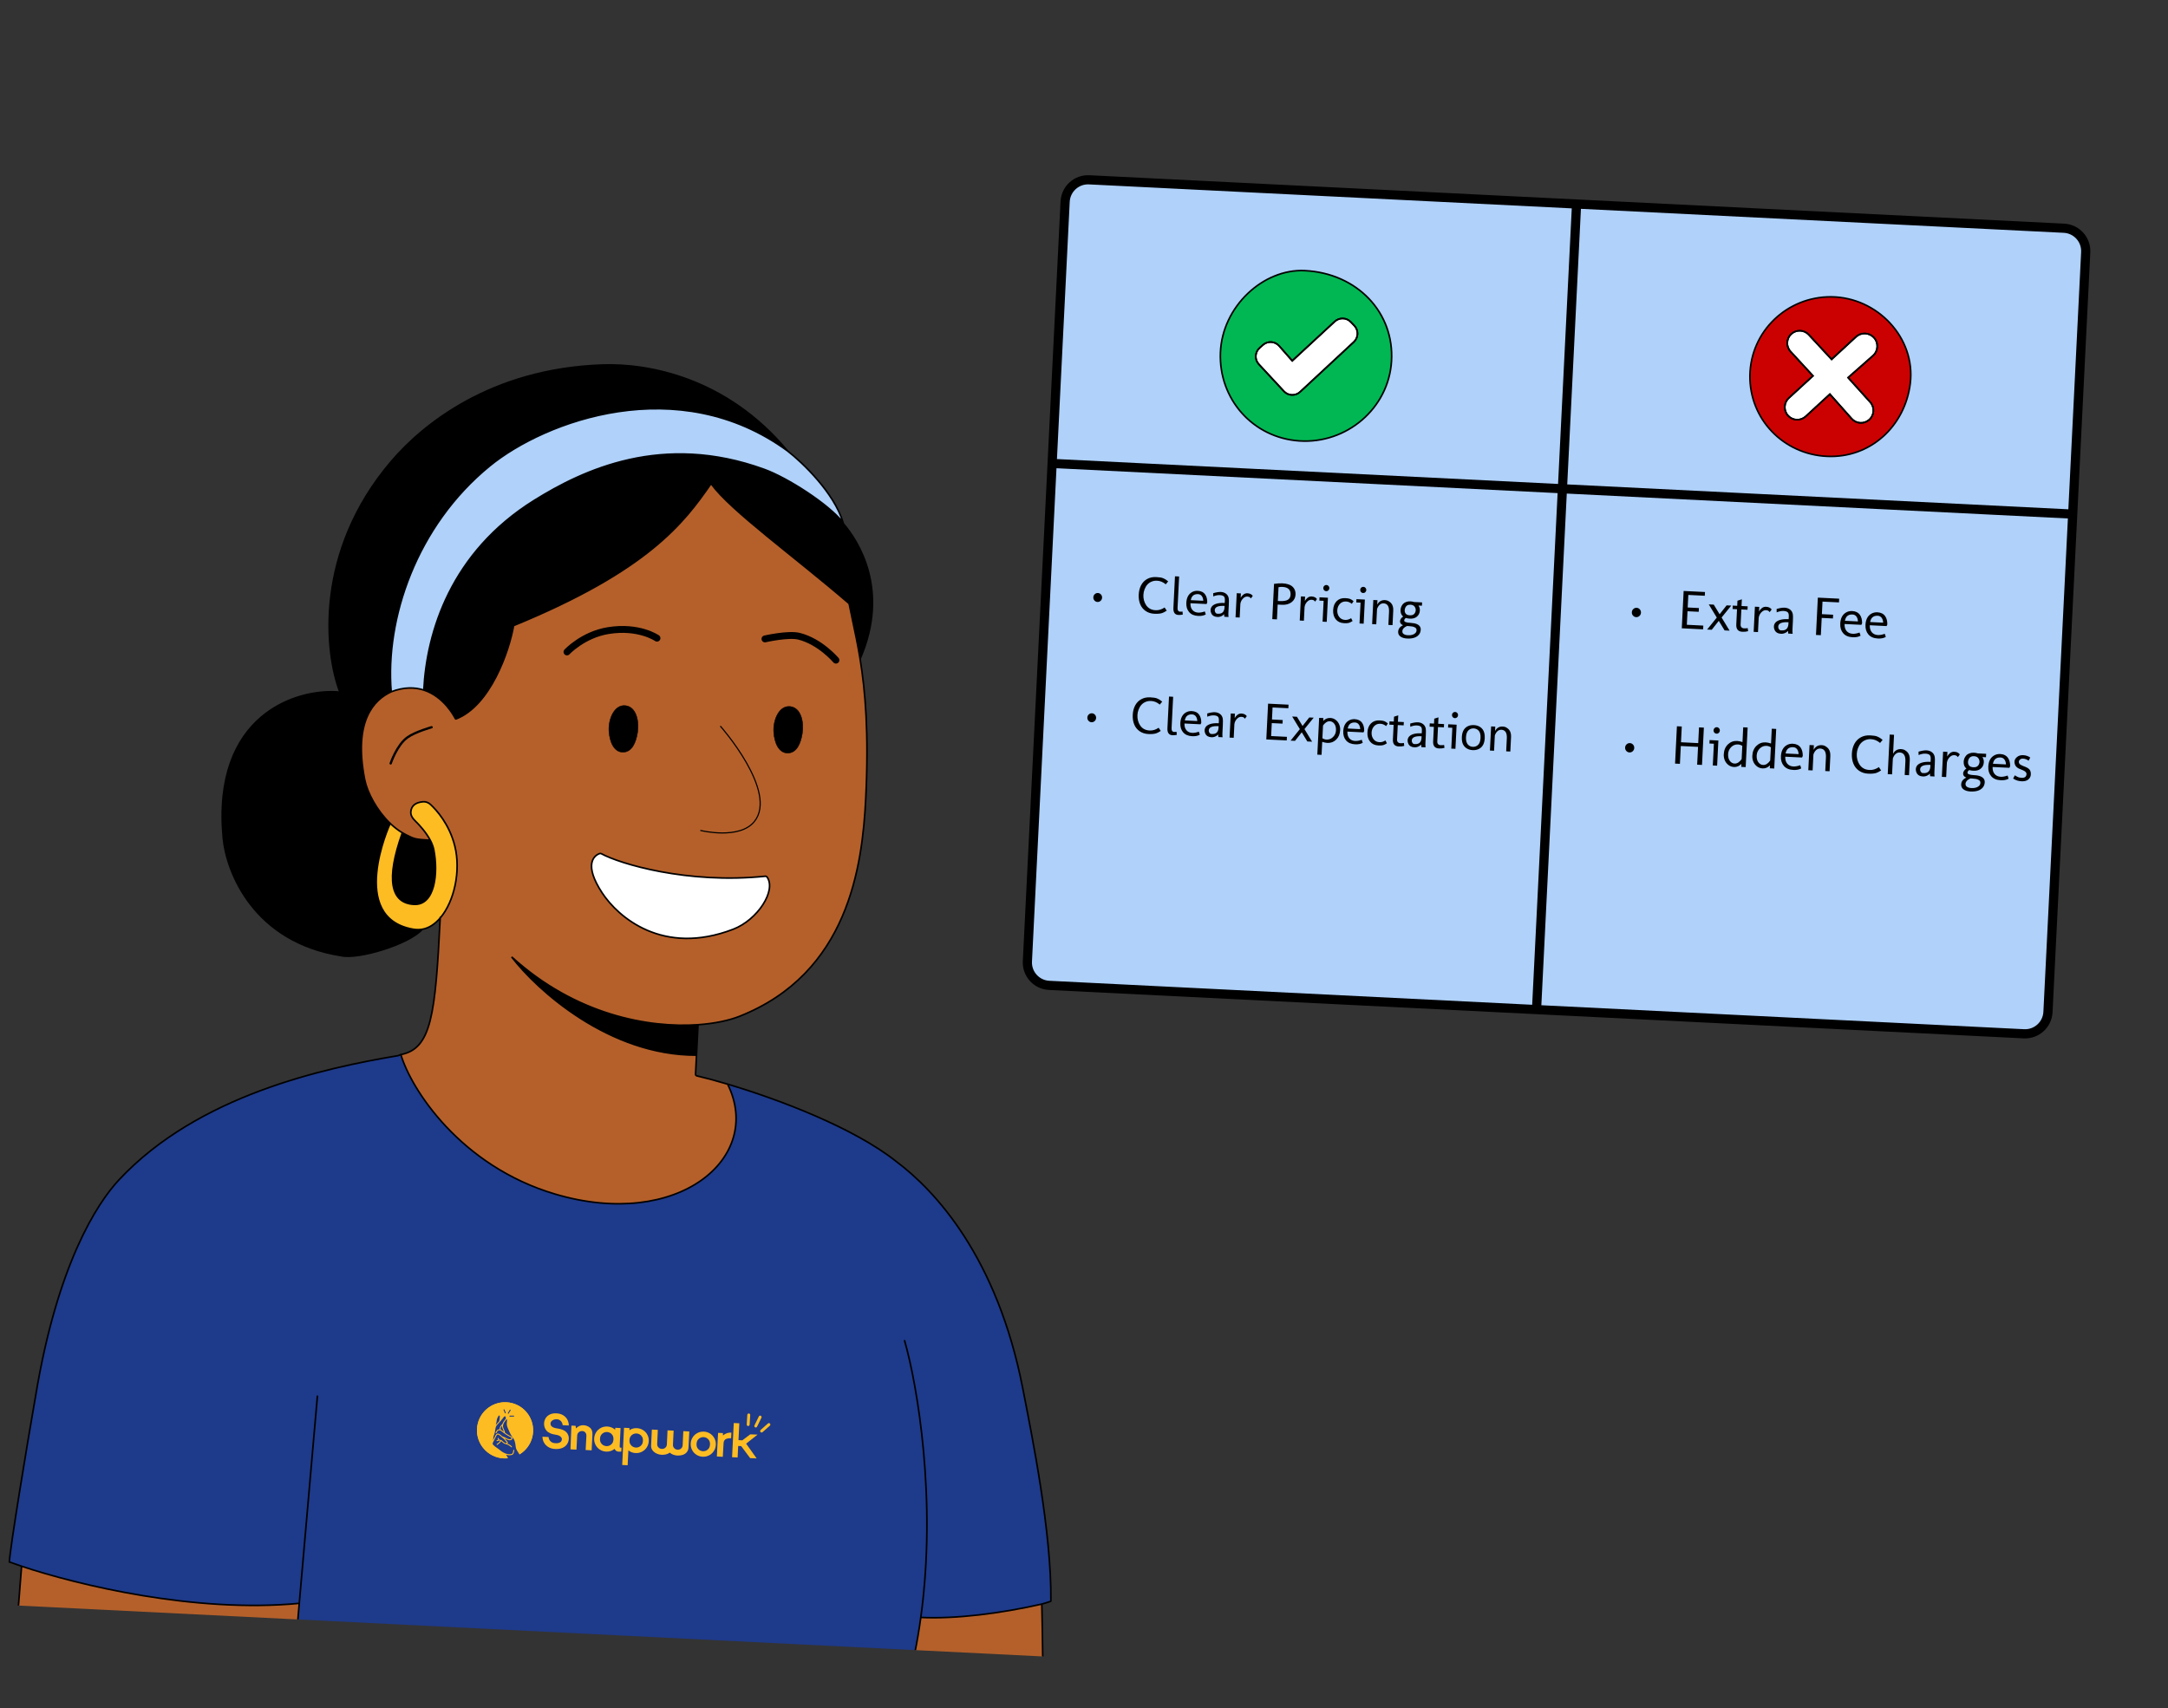 <svg width="288" height="227" viewBox="0 0 288 227" fill="none" xmlns="http://www.w3.org/2000/svg">
<rect x="0" y="0" width="288" height="227" fill="#333333" stroke="none"/>
<g clip-path="url(#clip0_1449_1508)">
<path d="M45.157 91.964C39.481 91.423 28.122 94.914 29.66 111.363C30.079 115.847 33.665 125.162 45.349 126.984C47.624 127.485 54.309 125.477 56.102 123.471L56.102 123.471C55.923 123.503 55.739 123.52 55.549 123.522C55.319 123.525 55.081 123.505 54.836 123.461C46.227 121.908 51.645 109.808 51.829 109.402C50.047 107.693 48.782 105.299 48.443 103.576C46.901 95.74 49.706 92.97 51.966 91.918C51.157 82.275 55.267 69.904 65.047 61.914C72.43 55.883 90.122 49.338 104.608 59.91C96.536 50.203 86.145 48.287 80.063 48.499C65.1 48.997 56.075 56.522 52.017 61.267C41.704 73.325 43.147 86.756 45.157 91.964Z" fill="black"/>
<path d="M114.254 87.544C118.257 78.335 113.951 71.816 112.038 69.587C112.025 69.537 112.01 69.487 111.995 69.437C110.053 66.966 104.614 63.492 101.543 62.373C87.99 57.431 77.438 62.46 70.983 66.48C59.877 73.397 56.683 84.005 56.301 91.69C58.938 92.549 60.308 95.111 60.501 95.495C60.515 95.524 60.547 95.535 60.577 95.524C65.118 93.776 67.627 86.54 68.225 83.123C86.077 75.803 90.847 69.467 94.409 64.323C94.433 64.288 94.483 64.286 94.507 64.32C97.056 67.842 105.407 73.835 112.759 80.162C112.785 80.185 112.803 80.215 112.809 80.249C112.946 80.951 113.096 81.662 113.253 82.399C113.264 82.45 113.275 82.5 113.285 82.55C113.604 84.045 113.946 85.652 114.25 87.518C114.251 87.527 114.253 87.536 114.254 87.544Z" fill="black"/>
<path d="M79.667 113.412C79.741 113.387 79.817 113.398 79.885 113.435C82.301 114.759 91.317 117.493 101.641 116.429C101.741 116.418 101.842 116.456 101.9 116.538C103.158 118.325 100.651 122.219 97.403 123.468C88.026 127.076 82.088 121.834 79.983 118.626C77.54 114.902 78.865 113.682 79.667 113.412Z" fill="white"/>
<path d="M92.726 136.155C86.187 136.614 76.492 134.888 67.969 127.146C71.309 131.515 80.896 140.243 92.525 140.2L92.726 136.155Z" fill="black"/>
<path d="M65.047 61.914C55.267 69.904 51.157 82.275 51.966 91.918C53.673 91.263 55.115 91.304 56.301 91.69C56.683 84.005 59.877 73.397 70.983 66.48C77.438 62.46 87.99 57.431 101.543 62.373C104.614 63.492 110.053 66.966 111.995 69.437C110.807 65.472 106.591 61.444 104.608 59.91C90.122 49.338 72.43 55.883 65.047 61.914Z" fill="#AFD1FA"/>
<path d="M56.199 106.531C55.14 106.621 54.633 107.101 54.572 107.876C54.537 108.328 54.804 108.727 55.119 109.034C55.679 109.58 56.583 110.554 57.155 111.64C57.374 112.056 57.544 112.488 57.628 112.919C58.224 116 57.786 120.301 55 120.163C51.903 120.009 51.233 116.86 53.452 110.654C53.434 110.643 53.416 110.632 53.399 110.622C52.842 110.285 52.316 109.869 51.829 109.402C51.645 109.808 46.227 121.908 54.836 123.461C55.081 123.505 55.319 123.525 55.549 123.522C55.739 123.52 55.923 123.503 56.102 123.471L56.102 123.471C56.558 123.39 56.98 123.216 57.368 122.964C57.767 122.705 58.137 122.37 58.476 121.975C60.359 119.773 61.237 115.696 60.42 112.422C59.688 109.488 57.98 107.625 57.18 106.884C56.91 106.633 56.558 106.5 56.199 106.531Z" fill="#FEBC23"/>
<path d="M55 120.163C57.786 120.301 58.224 116 57.628 112.919C57.544 112.488 57.374 112.056 57.155 111.64C55.055 111.535 55 111.437 53.965 110.931C53.791 110.847 53.62 110.754 53.452 110.654C51.233 116.86 51.903 120.009 55 120.163Z" fill="black"/>
<path d="M135.86 184.449C132.454 167.014 124.195 158.165 119.051 154.321C113.452 149.873 103.582 146.106 96.657 144.052C101.506 153.837 90.08 163.491 73.762 158.667C61.143 154.936 54.588 144.675 53.251 140.119C53.131 140.141 53.003 140.245 52.876 140.267C42.95 141.936 26.305 145.542 15.814 156.758C12.898 159.875 7.621 167.99 4.727 185.499C3.531 192.294 1.333 205.7 1.241 207.538C1.729 207.718 2.273 207.908 2.868 208.107C10.338 210.6 25.9 214.364 39.755 213.04L38.124 231.679L120.615 235.778C120.933 231.235 120.522 226.558 121.505 219.721C121.831 218.12 122.101 216.513 122.321 214.911C126.961 215.139 132.969 214.371 138.395 213.138C138.833 213.022 139.165 212.898 139.561 212.776C139.587 212.768 139.604 212.746 139.604 212.719C139.683 203.571 137.177 191.196 135.86 184.449Z" fill="#1E3A8A"/>
<path d="M1.145 229.842L38.124 231.679L39.755 213.04C25.9 214.364 10.338 210.6 2.868 208.107L1.145 229.842Z" fill="#B5602A"/>
<path d="M138.692 236.676C138.614 235.275 138.586 220.407 138.395 213.138C132.969 214.371 126.961 215.139 122.321 214.911C122.101 216.513 121.831 218.12 121.505 219.721C120.522 226.558 120.933 231.235 120.615 235.778L138.692 236.676Z" fill="#B5602A"/>
<path fill-rule="evenodd" clip-rule="evenodd" d="M112.809 80.249C112.803 80.215 112.785 80.185 112.759 80.162C105.407 73.835 97.056 67.842 94.507 64.32C94.483 64.286 94.433 64.288 94.409 64.323C90.847 69.467 86.077 75.803 68.225 83.123C67.627 86.54 65.118 93.776 60.577 95.524C60.547 95.535 60.515 95.524 60.501 95.495C60.308 95.111 58.938 92.549 56.301 91.69C55.115 91.304 53.673 91.263 51.966 91.918C49.706 92.97 46.901 95.74 48.443 103.576C48.782 105.299 50.047 107.693 51.829 109.402C52.316 109.869 52.842 110.285 53.399 110.622C53.416 110.632 53.434 110.643 53.452 110.654C53.62 110.754 53.791 110.847 53.965 110.931C55 111.437 55.055 111.535 57.155 111.64C56.583 110.554 55.679 109.58 55.119 109.034C54.804 108.727 54.537 108.328 54.572 107.876C54.633 107.101 55.14 106.621 56.199 106.531C56.558 106.5 56.91 106.633 57.18 106.884C57.98 107.625 59.688 109.488 60.42 112.422C61.237 115.696 60.359 119.773 58.476 121.975C57.836 134.825 57.312 139.355 53.251 140.119C54.588 144.675 61.143 154.936 73.762 158.667C90.08 163.491 101.506 153.837 96.657 144.052C95.121 143.596 93.731 143.225 92.564 142.949C92.463 142.926 92.394 142.834 92.399 142.731L92.525 140.2C80.896 140.243 71.309 131.515 67.969 127.146C76.492 134.888 86.187 136.614 92.726 136.155C94.992 135.996 96.88 135.575 98.208 135.05C112.695 129.33 114.56 115.106 115.007 106.107C115.44 97.405 114.946 91.8 114.254 87.544C114.253 87.536 114.251 87.527 114.25 87.518C113.946 85.652 113.604 84.045 113.285 82.55C113.275 82.5 113.264 82.45 113.253 82.399C113.096 81.662 112.946 80.951 112.809 80.249ZM101.9 116.538C101.842 116.456 101.741 116.418 101.641 116.429C91.317 117.493 82.301 114.759 79.885 113.435C79.817 113.398 79.741 113.387 79.667 113.412C78.865 113.682 77.54 114.902 79.983 118.626C82.088 121.834 88.026 127.076 97.403 123.468C100.651 122.219 103.158 118.325 101.9 116.538Z" fill="#B5602A"/>
<path d="M56.102 123.471C54.309 125.477 47.624 127.485 45.349 126.984C33.665 125.162 30.079 115.847 29.66 111.363C28.122 94.914 39.481 91.423 45.157 91.964C43.147 86.756 41.704 73.325 52.017 61.267C56.075 56.522 65.1 48.997 80.063 48.499C86.145 48.287 96.536 50.203 104.608 59.91M56.102 123.471L56.102 123.471M56.102 123.471C56.558 123.39 56.98 123.216 57.368 122.964M104.608 59.91C90.122 49.338 72.43 55.883 65.047 61.914C55.267 69.904 51.157 82.275 51.966 91.918M104.608 59.91C106.591 61.444 110.807 65.472 111.995 69.437M51.966 91.918C49.706 92.97 46.901 95.74 48.443 103.576C48.782 105.299 50.047 107.693 51.829 109.402M51.966 91.918C53.673 91.263 55.115 91.304 56.301 91.69M114.254 87.544C118.257 78.335 113.951 71.816 112.038 69.587C112.025 69.537 112.01 69.487 111.995 69.437M114.254 87.544C114.946 91.8 115.44 97.405 115.007 106.107M114.254 87.544C114.253 87.536 114.251 87.527 114.25 87.518M53.965 110.931C55 111.437 55.055 111.535 57.155 111.64M53.965 110.931C53.791 110.847 53.62 110.754 53.452 110.654M53.965 110.931C53.773 110.838 53.584 110.734 53.399 110.622M56.301 91.69C58.938 92.549 60.308 95.111 60.501 95.495C60.515 95.524 60.547 95.535 60.577 95.524C65.118 93.776 67.627 86.54 68.225 83.123C86.077 75.803 90.847 69.467 94.409 64.323C94.433 64.288 94.483 64.286 94.507 64.32C97.056 67.842 105.407 73.835 112.759 80.162C112.785 80.185 112.803 80.215 112.809 80.249C112.946 80.951 113.096 81.662 113.253 82.399C113.264 82.45 113.275 82.5 113.285 82.55C113.604 84.045 113.946 85.652 114.25 87.518M56.301 91.69C56.683 84.005 59.877 73.397 70.983 66.48C77.438 62.46 87.99 57.431 101.543 62.373C104.614 63.492 110.053 66.966 111.995 69.437M115.007 106.107C114.56 115.106 112.695 129.33 98.208 135.05C96.88 135.575 94.992 135.996 92.726 136.155M115.007 106.107C115.441 97.387 114.944 91.777 114.25 87.518M92.726 136.155C86.187 136.614 76.492 134.888 67.969 127.146C71.309 131.515 80.896 140.243 92.525 140.2M92.726 136.155L92.525 140.2M92.525 140.2L92.399 142.731C92.394 142.834 92.463 142.926 92.564 142.949C93.731 143.225 95.121 143.596 96.657 144.052M122.302 214.91C122.308 214.911 122.315 214.911 122.321 214.911M138.395 213.138C138.833 213.022 139.165 212.898 139.561 212.776C139.587 212.768 139.604 212.746 139.604 212.719C139.683 203.571 137.177 191.196 135.86 184.449C132.454 167.014 124.195 158.165 119.051 154.321C113.452 149.873 103.582 146.106 96.657 144.052M138.395 213.138C138.586 220.407 138.614 235.275 138.692 236.676L120.615 235.778M138.395 213.138C132.969 214.371 126.961 215.139 122.321 214.911M120.615 235.778L38.124 231.679M120.615 235.778C120.933 231.235 120.522 226.558 121.505 219.721C121.831 218.12 122.101 216.513 122.321 214.911M42.165 185.516L39.755 213.04M38.124 231.679L1.145 229.842L2.868 208.107M38.124 231.679L39.755 213.04M58.48 121.892C58.478 121.92 58.477 121.947 58.476 121.975M39.755 213.04C25.9 214.364 10.338 210.6 2.868 208.107M2.868 208.107C2.273 207.908 1.729 207.718 1.241 207.538C1.333 205.7 3.531 192.294 4.727 185.499C7.621 167.99 12.898 159.875 15.814 156.758C26.305 145.542 42.95 141.936 52.876 140.267C53.003 140.245 53.131 140.141 53.251 140.119M120.167 178.14C121.874 184.09 124.468 199.296 122.321 214.911M53.251 140.119C54.588 144.675 61.143 154.936 73.762 158.667C90.08 163.491 101.506 153.837 96.657 144.052M53.251 140.119C57.312 139.355 57.836 134.825 58.476 121.975M53.452 110.654C51.233 116.86 51.903 120.009 55 120.163C57.786 120.301 58.224 116 57.628 112.919C57.544 112.488 57.374 112.056 57.155 111.64M53.452 110.654C53.434 110.643 53.416 110.632 53.399 110.622M51.834 109.391C51.834 109.391 51.832 109.395 51.829 109.402M57.368 122.964C56.98 123.216 56.558 123.39 56.102 123.471M57.368 122.964C57.767 122.705 58.137 122.37 58.476 121.975M57.155 111.64C56.583 110.554 55.679 109.58 55.119 109.034C54.804 108.727 54.537 108.328 54.572 107.876C54.633 107.101 55.14 106.621 56.199 106.531C56.558 106.5 56.91 106.633 57.18 106.884C57.98 107.625 59.688 109.488 60.42 112.422C61.237 115.696 60.359 119.773 58.476 121.975M51.829 109.402C51.645 109.808 46.227 121.908 54.836 123.461C55.081 123.505 55.319 123.525 55.549 123.522C55.739 123.52 55.923 123.503 56.102 123.471M51.829 109.402C52.316 109.869 52.842 110.285 53.399 110.622M79.983 118.626C77.54 114.902 78.865 113.682 79.667 113.412C79.741 113.387 79.817 113.398 79.885 113.435C82.301 114.759 91.317 117.493 101.641 116.429C101.741 116.418 101.842 116.456 101.9 116.538C103.158 118.325 100.651 122.219 97.403 123.468C88.026 127.076 82.088 121.834 79.983 118.626Z" stroke="black" stroke-width="0.213" stroke-linecap="round"/>
<path d="M75.318 86.625C75.318 86.625 77.449 84.335 80.794 83.789C84.874 83.123 87.275 84.794 87.275 84.794M101.62 84.892C101.62 84.892 104.722 84.183 106.145 84.539C108.961 85.244 111.046 87.714 111.046 87.714" stroke="black" stroke-width="0.914" stroke-linecap="round"/>
<path d="M83.085 93.758C81.612 93.596 80.798 95.534 80.893 97.137C80.975 98.495 81.523 99.964 82.777 99.944C83.976 99.925 84.493 98.61 84.693 97.326C84.931 95.789 84.51 93.914 83.085 93.758Z" fill="black" stroke="black" stroke-width="0.061" stroke-linecap="round"/>
<path d="M104.971 93.875C103.498 93.714 102.684 95.651 102.78 97.255C102.861 98.612 103.409 100.081 104.664 100.061C105.862 100.042 106.38 98.727 106.579 97.443C106.817 95.907 106.397 94.031 104.971 93.875Z" fill="black" stroke="black" stroke-width="0.061" stroke-linecap="round"/>
<path d="M95.725 96.517C95.725 96.517 103.397 105.199 100.214 109.152C98.227 111.62 93.089 110.349 93.089 110.349" stroke="black" stroke-width="0.152" stroke-linecap="round"/>
<path d="M51.897 101.435C51.897 101.435 52.724 98.962 54.144 97.963C55.184 97.231 57.336 96.627 57.336 96.627" stroke="black" stroke-width="0.305" stroke-linecap="round"/>
<path d="M73.123 191.504C73.277 191.662 73.503 191.749 73.799 191.763C74.043 191.775 74.244 191.736 74.404 191.647C74.564 191.558 74.642 191.407 74.64 191.193C74.64 191.092 74.576 190.983 74.447 190.867C74.317 190.752 74.092 190.672 73.77 190.625C73.215 190.544 72.823 190.365 72.594 190.085C72.363 189.805 72.258 189.481 72.276 189.115C72.288 188.871 72.357 188.648 72.481 188.44C72.606 188.233 72.791 188.07 73.034 187.948C73.276 187.826 73.571 187.775 73.916 187.792C74.279 187.81 74.585 187.898 74.834 188.06C75.083 188.221 75.268 188.42 75.387 188.661C75.505 188.902 75.562 189.151 75.559 189.407L74.743 189.367C74.735 189.172 74.66 188.994 74.521 188.834C74.38 188.673 74.199 188.589 73.979 188.578C73.758 188.567 73.557 188.616 73.392 188.726C73.227 188.836 73.14 188.972 73.132 189.136C73.123 189.317 73.193 189.463 73.343 189.572C73.493 189.68 73.706 189.754 73.984 189.789C74.574 189.872 74.987 190.037 75.227 190.285C75.465 190.533 75.576 190.834 75.559 191.182C75.547 191.43 75.474 191.66 75.34 191.873C75.204 192.086 75.004 192.253 74.736 192.375C74.468 192.497 74.14 192.548 73.751 192.529C73.387 192.511 73.08 192.422 72.826 192.261C72.573 192.099 72.382 191.899 72.254 191.658C72.126 191.417 72.061 191.163 72.062 190.897L72.871 190.937C72.887 191.155 72.973 191.343 73.126 191.501L73.123 191.504Z" fill="#FEBC23"/>
<path d="M75.909 189.421L76.467 189.449L76.51 189.79C76.818 189.491 77.151 189.35 77.508 189.368C77.848 189.389 78.136 189.5 78.374 189.699C78.611 189.898 78.718 190.2 78.698 190.603L78.595 192.706L77.799 192.667L77.897 190.803C77.906 190.623 77.861 190.47 77.763 190.345C77.664 190.22 77.528 190.154 77.35 190.145C77.172 190.136 77.013 190.19 76.882 190.305C76.752 190.42 76.684 190.567 76.675 190.743L76.577 192.614L75.781 192.575L75.91 189.423L75.909 189.421Z" fill="#FEBC23"/>
<path d="M79.689 192.615C79.44 192.454 79.247 192.242 79.111 191.979C78.975 191.715 78.915 191.433 78.93 191.132C78.945 190.832 79.032 190.551 79.194 190.3C79.355 190.052 79.567 189.859 79.831 189.723C80.094 189.587 80.38 189.528 80.685 189.543C80.884 189.552 81.071 189.595 81.247 189.67C81.423 189.745 81.581 189.846 81.721 189.973L81.734 189.714L82.437 189.749L82.32 192.143C82.316 192.218 82.319 192.268 82.329 192.297C82.338 192.323 82.357 192.339 82.386 192.346C82.415 192.352 82.473 192.356 82.562 192.36L82.537 192.865C82.487 192.884 82.361 192.89 82.157 192.88C82.033 192.874 81.929 192.838 81.843 192.77C81.757 192.703 81.694 192.619 81.65 192.515C81.488 192.641 81.311 192.735 81.121 192.798C80.929 192.862 80.729 192.888 80.522 192.878C80.217 192.863 79.94 192.775 79.69 192.614L79.689 192.615ZM80.969 192.073C81.107 192.015 81.226 191.92 81.326 191.785C81.426 191.65 81.481 191.474 81.492 191.258C81.502 191.042 81.465 190.861 81.379 190.714C81.292 190.568 81.182 190.46 81.049 190.389C80.916 190.318 80.782 190.279 80.649 190.272C80.516 190.266 80.373 190.291 80.233 190.348C80.094 190.406 79.974 190.503 79.873 190.64C79.773 190.776 79.718 190.953 79.707 191.171C79.697 191.388 79.734 191.567 79.821 191.711C79.907 191.855 80.017 191.962 80.15 192.033C80.284 192.104 80.42 192.143 80.557 192.15C80.693 192.156 80.831 192.131 80.969 192.073Z" fill="#FEBC23"/>
<path d="M85.424 190.018C85.672 190.175 85.865 190.383 86.001 190.641C86.138 190.9 86.198 191.181 86.183 191.481C86.168 191.782 86.081 192.063 85.919 192.313C85.758 192.562 85.546 192.754 85.282 192.89C85.019 193.026 84.733 193.086 84.428 193.071C84.065 193.053 83.748 192.933 83.475 192.712L83.377 194.689L82.654 194.654L82.897 189.711L83.621 189.747L83.606 190.032C83.908 189.833 84.237 189.743 84.591 189.761C84.896 189.776 85.173 189.862 85.424 190.018ZM84.144 190.541C84.006 190.598 83.887 190.694 83.787 190.829C83.687 190.964 83.632 191.139 83.621 191.355C83.611 191.571 83.648 191.753 83.734 191.9C83.821 192.046 83.931 192.154 84.064 192.225C84.197 192.296 84.331 192.335 84.464 192.342C84.597 192.348 84.74 192.323 84.88 192.265C85.019 192.208 85.139 192.111 85.24 191.974C85.34 191.838 85.395 191.661 85.406 191.443C85.416 191.225 85.379 191.045 85.292 190.903C85.206 190.759 85.096 190.652 84.963 190.581C84.829 190.51 84.693 190.471 84.556 190.464C84.42 190.458 84.282 190.483 84.144 190.541Z" fill="#FEBC23"/>
<path d="M87.387 189.986L87.302 191.857C87.293 192.035 87.347 192.187 87.465 192.314C87.583 192.441 87.732 192.51 87.914 192.519C88.097 192.528 88.252 192.474 88.382 192.359C88.512 192.244 88.581 192.097 88.589 191.921L88.675 190.057L88.689 190.058L88.689 190.051L89.484 190.09L89.398 191.962C89.39 192.14 89.444 192.292 89.562 192.419C89.68 192.546 89.829 192.615 90.011 192.624C90.194 192.633 90.349 192.579 90.479 192.464C90.609 192.349 90.677 192.202 90.686 192.025L90.772 190.161L91.567 190.201L91.464 192.303C91.45 192.578 91.37 192.798 91.222 192.966C91.074 193.134 90.892 193.251 90.673 193.318C90.455 193.384 90.231 193.413 90.001 193.402C89.806 193.392 89.619 193.354 89.438 193.288C89.257 193.222 89.101 193.13 88.969 193.012C88.83 193.12 88.666 193.198 88.478 193.244C88.29 193.29 88.098 193.308 87.904 193.299C87.655 193.287 87.422 193.228 87.201 193.121C86.98 193.015 86.804 192.873 86.673 192.693C86.542 192.514 86.483 192.312 86.494 192.085L86.593 189.948L87.389 189.987L87.387 189.986Z" fill="#FEBC23"/>
<path d="M92.512 193.294C92.264 193.132 92.071 192.92 91.935 192.657C91.799 192.394 91.739 192.111 91.754 191.811C91.769 191.51 91.856 191.229 92.018 190.979C92.179 190.73 92.391 190.538 92.655 190.402C92.918 190.266 93.204 190.206 93.509 190.221C93.814 190.236 94.085 190.323 94.333 190.484C94.582 190.645 94.774 190.858 94.91 191.121C95.046 191.384 95.106 191.67 95.091 191.975C95.076 192.28 94.989 192.551 94.828 192.799C94.667 193.048 94.454 193.24 94.191 193.376C93.928 193.512 93.645 193.572 93.345 193.557C93.044 193.543 92.763 193.455 92.512 193.294ZM93.793 192.751C93.931 192.694 94.049 192.598 94.15 192.463C94.25 192.328 94.305 192.153 94.316 191.937C94.326 191.721 94.289 191.539 94.203 191.392C94.116 191.246 94.006 191.138 93.873 191.067C93.74 190.996 93.606 190.957 93.473 190.95C93.339 190.944 93.197 190.969 93.057 191.027C92.918 191.084 92.798 191.181 92.697 191.318C92.597 191.454 92.542 191.631 92.531 191.849C92.52 192.067 92.558 192.247 92.644 192.389C92.731 192.533 92.841 192.64 92.974 192.711C93.108 192.782 93.244 192.821 93.38 192.828C93.517 192.835 93.655 192.809 93.793 192.751Z" fill="#FEBC23"/>
<path d="M96.348 191.257C96.207 191.37 96.132 191.531 96.122 191.738L96.018 193.569L95.229 193.524L95.389 190.387L96.033 190.412L96.037 190.732C96.376 190.448 96.749 190.322 97.161 190.356L97.124 191.099C96.748 191.094 96.489 191.148 96.348 191.261L96.348 191.257Z" fill="#FEBC23"/>
<path d="M98.211 189.115L98.102 191.351L98.612 191.376L99.662 190.583L100.638 190.617L99.116 191.819L100.516 193.784L99.653 193.741L98.46 192.146L98.062 192.127L97.986 193.659L97.251 193.623L97.474 189.079L98.211 189.115Z" fill="#FEBC23"/>
<path d="M101.122 188.157C101.03 188.054 100.863 188.079 100.805 188.203L100.225 189.391C100.174 189.488 100.213 189.607 100.311 189.654C100.408 189.702 100.527 189.658 100.571 189.559L101.151 188.372C101.187 188.302 101.175 188.216 101.122 188.157Z" fill="#FEBC23"/>
<path d="M102.284 189.153C102.212 189.074 102.09 189.069 102.012 189.141L101.051 189.994C100.964 190.064 100.953 190.19 101.027 190.274C101.102 190.357 101.229 190.36 101.308 190.282L102.269 189.428C102.351 189.357 102.357 189.234 102.285 189.154L102.284 189.153Z" fill="#FEBC23"/>
<path d="M99.611 187.874C99.496 187.744 99.281 187.819 99.275 187.992L99.197 189.268C99.186 189.375 99.268 189.47 99.376 189.476C99.486 189.483 99.577 189.4 99.581 189.291L99.66 188.015C99.665 187.962 99.647 187.912 99.611 187.874Z" fill="#FEBC23"/>
<path d="M70.817 190.231C70.716 192.289 68.966 193.876 66.908 193.774C64.85 193.673 63.263 191.923 63.365 189.865C63.466 187.807 65.216 186.22 67.274 186.322C69.332 186.423 70.918 188.173 70.817 190.231Z" fill="#FEBC23"/>
<path d="M70.817 190.231C70.716 192.289 68.966 193.875 66.908 193.774C64.85 193.673 63.263 191.922 63.365 189.865C63.466 187.807 65.216 186.22 67.274 186.321C69.332 186.423 70.918 188.173 70.817 190.231Z" fill="#FEBC23"/>
<path d="M67.282 188.6C67.304 188.587 67.325 188.581 67.345 188.59C67.348 188.593 67.36 188.614 67.36 188.692C67.36 188.758 67.352 188.839 67.343 188.926C67.33 189.059 67.317 189.195 67.328 189.309C67.348 189.522 67.489 189.835 67.603 190.086C67.641 190.169 67.677 190.248 67.704 190.313C67.805 190.562 68.027 190.897 68.252 191.223C68.43 191.482 68.495 192.071 68.523 192.322L68.525 192.342C68.549 192.551 68.773 192.893 68.938 193.142L68.937 193.145C68.972 193.198 69.003 193.245 69.027 193.283C69.014 193.319 68.983 193.391 68.921 193.477C68.773 193.681 68.567 193.805 68.42 193.874C68.153 193.998 67.935 194.017 67.8 194.011L67.795 194.011C67.693 194.006 67.622 193.986 67.589 193.975C67.433 193.638 67.342 193.439 67.223 193.29C67.295 193.313 67.366 193.33 67.436 193.341C67.488 193.349 67.539 193.355 67.591 193.357C67.7 193.363 67.812 193.354 67.939 193.334C68.066 193.313 68.16 193.24 68.219 193.117C68.266 193.019 68.283 192.906 68.296 192.815C68.302 192.776 68.308 192.739 68.314 192.712C68.322 192.678 68.302 192.644 68.269 192.636C68.235 192.628 68.201 192.648 68.192 192.682C68.185 192.714 68.179 192.754 68.172 192.797C68.141 193.005 68.101 193.18 67.919 193.21C67.647 193.254 67.332 193.259 66.873 192.995C66.605 192.841 66.545 192.787 66.476 192.724C66.427 192.68 66.372 192.63 66.243 192.543C66.086 192.438 65.885 192.3 65.723 192.167C65.474 191.963 65.443 191.873 65.441 191.843C65.434 191.737 65.561 191.509 65.662 191.326C65.727 191.208 65.788 191.097 65.828 191.002C65.881 190.876 65.933 190.756 65.999 190.68C66.062 190.607 66.123 190.59 66.203 190.622C66.332 190.672 66.488 190.812 66.615 190.926L66.622 190.932C66.717 191.017 66.791 191.084 66.848 191.112C66.903 191.139 67.027 191.298 67.118 191.413C67.224 191.549 67.29 191.632 67.339 191.662C67.337 191.675 67.324 191.701 67.295 191.721C67.272 191.737 67.23 191.755 67.167 191.745C67.164 191.745 67.162 191.744 67.159 191.744C67.125 191.738 67.085 191.724 67.039 191.698C66.881 191.609 66.809 191.532 66.751 191.47C66.698 191.414 66.653 191.364 66.569 191.338C66.472 191.307 66.387 191.293 66.336 191.287C66.304 191.248 66.249 191.171 66.239 191.104C66.233 191.069 66.202 191.046 66.167 191.051C66.132 191.057 66.11 191.088 66.115 191.123C66.123 191.18 66.151 191.243 66.196 191.309C66.144 191.327 66.07 191.351 66.004 191.365C65.971 191.373 65.949 191.406 65.957 191.44C65.964 191.474 65.997 191.495 66.031 191.488C66.135 191.465 66.253 191.422 66.293 191.407C66.319 191.409 66.383 191.417 66.464 191.437C66.371 191.592 66.087 191.82 65.996 191.876C65.966 191.894 65.957 191.932 65.975 191.962C65.987 191.98 66.006 191.991 66.025 191.992C66.038 191.993 66.05 191.99 66.061 191.983C66.12 191.948 66.242 191.854 66.352 191.752C66.464 191.648 66.541 191.558 66.582 191.481C66.607 191.499 66.629 191.522 66.658 191.554C66.719 191.62 66.801 191.708 66.977 191.807C67.038 191.841 67.093 191.86 67.142 191.868C67.417 191.933 67.609 192.042 67.721 192.123C67.844 192.211 67.903 192.285 67.903 192.286C67.915 192.301 67.932 192.309 67.949 192.31C67.964 192.311 67.978 192.306 67.991 192.297C68.019 192.275 68.024 192.237 68.002 192.209C67.993 192.198 67.805 191.961 67.384 191.809C67.435 191.766 67.467 191.706 67.464 191.651C67.462 191.608 67.44 191.573 67.405 191.555C67.376 191.539 67.279 191.416 67.215 191.335C67.14 191.239 67.077 191.161 67.024 191.103C67.045 191.112 67.066 191.121 67.081 191.13C67.087 191.133 67.094 191.137 67.102 191.142C67.172 191.182 67.304 191.257 67.446 191.309C67.542 191.345 67.628 191.365 67.704 191.369C67.773 191.372 67.834 191.362 67.884 191.338C68.01 191.278 68.082 191.187 68.081 191.086C68.081 191.001 68.027 190.923 67.942 190.884C67.818 190.827 67.646 190.731 67.367 190.564C67.284 190.514 67.184 190.442 67.081 190.363C67.078 190.231 67.016 190.089 66.95 189.94C66.904 189.836 66.856 189.728 66.83 189.625C66.794 189.48 66.831 189.325 66.879 189.198C66.882 189.191 66.885 189.184 66.887 189.177L66.888 189.176C66.913 189.112 66.941 189.057 66.963 189.015L67.141 188.767C67.147 188.762 67.152 188.756 67.156 188.749C67.183 188.702 67.229 188.635 67.275 188.604C67.278 188.603 67.28 188.602 67.282 188.6Z" fill="#1E3A8A"/>
<path d="M67.069 188.173C67.109 188.185 67.145 188.222 67.169 188.276C67.189 188.322 67.207 188.4 67.188 188.513C67.181 188.519 67.175 188.524 67.168 188.531C67.117 188.577 67.078 188.636 67.055 188.674L66.881 188.91C66.876 188.915 66.871 188.921 66.867 188.928C66.84 188.979 66.798 189.057 66.762 189.151C66.736 189.207 66.668 189.285 66.607 189.354C66.556 189.411 66.509 189.465 66.479 189.512C66.41 189.621 66.369 189.739 66.371 189.827C66.372 189.858 66.376 189.891 66.38 189.921C66.251 189.908 66.114 189.937 66.037 190.026C65.953 190.124 65.92 190.188 65.838 190.358C65.823 190.39 65.836 190.427 65.867 190.442C65.898 190.456 65.936 190.444 65.951 190.413C66.031 190.246 66.058 190.194 66.132 190.108C66.189 190.042 66.334 190.024 66.463 190.067C66.529 190.09 66.702 190.225 66.854 190.343C67.011 190.465 67.172 190.592 67.303 190.67C67.586 190.839 67.761 190.937 67.89 190.997C67.93 191.015 67.956 191.049 67.956 191.085C67.956 191.135 67.911 191.185 67.83 191.223C67.758 191.258 67.64 191.247 67.49 191.19C67.356 191.14 67.232 191.069 67.164 191.031C67.156 191.026 67.149 191.022 67.143 191.019C67.09 190.988 67.011 190.96 66.928 190.93C66.84 190.898 66.731 190.86 66.698 190.83C66.563 190.709 66.397 190.56 66.248 190.502C66.117 190.45 66.001 190.481 65.903 190.595C65.825 190.685 65.769 190.814 65.712 190.95C65.674 191.039 65.615 191.147 65.551 191.262C65.525 191.309 65.499 191.356 65.475 191.402C65.479 191.377 65.485 191.35 65.496 191.32L65.496 191.317C65.498 191.312 65.531 191.194 65.541 190.995C65.545 190.903 65.583 190.797 65.626 190.675C65.668 190.556 65.716 190.422 65.744 190.268C65.758 190.197 65.768 190.125 65.779 190.047C65.794 189.936 65.811 189.823 65.835 189.718C65.836 189.716 65.837 189.714 65.837 189.712C65.868 189.579 65.915 189.461 65.991 189.377C66.01 189.357 66.029 189.336 66.05 189.313C66.155 189.199 66.295 189.047 66.423 188.907L66.423 188.905C66.548 188.765 66.659 188.638 66.706 188.571C66.711 188.564 66.717 188.557 66.722 188.549C66.775 188.476 66.847 188.375 66.919 188.294C67.026 188.174 67.066 188.173 67.069 188.173Z" fill="#1E3A8A"/>
<path d="M66.694 189.445C66.689 189.514 66.694 189.585 66.711 189.654C66.739 189.768 66.789 189.881 66.837 189.989C66.878 190.081 66.917 190.17 66.939 190.25L66.932 190.244C66.726 190.084 66.594 189.983 66.511 189.952C66.506 189.921 66.498 189.867 66.497 189.824C66.496 189.775 66.518 189.685 66.586 189.579L66.586 189.579C66.609 189.542 66.65 189.496 66.694 189.445Z" fill="#1E3A8A"/>
<path d="M66.262 188.087C66.279 188.072 66.298 188.068 66.32 188.077C66.351 188.089 66.39 188.13 66.397 188.206C66.411 188.346 66.361 188.66 66.32 188.835C66.197 188.972 66.062 189.119 65.959 189.23L65.96 189.229C65.939 189.253 65.918 189.275 65.901 189.294C65.888 189.308 65.876 189.323 65.864 189.338C65.87 189.301 65.877 189.267 65.886 189.237C65.94 189.052 65.981 188.836 65.995 188.659C66.008 188.495 66.205 188.138 66.262 188.087Z" fill="#1E3A8A"/>
<path d="M68.237 188.095C68.272 188.094 68.3 188.121 68.301 188.156C68.301 188.191 68.273 188.22 68.239 188.22L67.734 188.229L67.73 188.229C67.697 188.227 67.671 188.201 67.67 188.167L67.67 188.167C67.669 188.132 67.697 188.104 67.732 188.103L68.237 188.095Z" fill="#1E3A8A"/>
<path d="M67.72 187.33C67.738 187.3 67.776 187.29 67.806 187.308C67.835 187.325 67.845 187.364 67.828 187.394L67.574 187.817C67.562 187.838 67.539 187.849 67.517 187.848C67.507 187.847 67.496 187.845 67.488 187.839L67.488 187.839C67.459 187.821 67.449 187.783 67.467 187.753L67.72 187.33Z" fill="#1E3A8A"/>
<path d="M66.927 187.263C66.959 187.25 66.995 187.264 67.009 187.296L67.183 187.703C67.197 187.735 67.182 187.771 67.15 187.785C67.141 187.788 67.132 187.79 67.123 187.79C67.1 187.789 67.078 187.775 67.068 187.752L66.894 187.345C66.88 187.314 66.895 187.277 66.927 187.263Z" fill="#1E3A8A"/>
<path d="M136.48 127.735C136.396 129.415 137.691 130.845 139.371 130.928L204.116 134.145L207.554 64.942L139.766 61.575L136.48 127.735Z" fill="#AFD1FA"/>
<path d="M209.434 27.109L144.689 23.892C143.008 23.809 141.578 25.103 141.495 26.784L139.766 61.575L207.554 64.942L209.434 27.109Z" fill="#AFD1FA"/>
<path d="M277.07 33.519C277.153 31.839 275.859 30.409 274.179 30.325L209.434 27.109L207.554 64.942L275.341 68.31L277.07 33.519Z" fill="#AFD1FA"/>
<path d="M204.116 134.145L268.861 137.361C270.541 137.445 271.971 136.15 272.055 134.47L275.341 68.31L207.554 64.942L204.116 134.145Z" fill="#AFD1FA"/>
<path d="M209.434 27.109L144.689 23.892C143.008 23.809 141.578 25.103 141.495 26.784L139.766 61.575M209.434 27.109L274.179 30.325C275.859 30.409 277.153 31.839 277.07 33.519L275.341 68.31M209.434 27.109L207.554 64.942M204.116 134.145L268.861 137.361C270.541 137.445 271.971 136.15 272.055 134.47L275.341 68.31M204.116 134.145L139.371 130.928C137.691 130.845 136.396 129.415 136.48 127.735L139.766 61.575M204.116 134.145L207.554 64.942M139.766 61.575L207.554 64.942M275.341 68.31L207.554 64.942" stroke="black" stroke-width="1.219"/>
<path d="M167.331 46.224C166.693 46.792 166.646 47.772 167.226 48.398L170.555 51.988C171.127 52.606 172.092 52.642 172.708 52.068L179.845 45.436C180.467 44.857 180.496 43.88 179.907 43.266L179.443 42.782C178.868 42.182 177.919 42.154 177.309 42.718L171.664 47.941L169.927 45.965C169.369 45.331 168.402 45.272 167.771 45.833L167.331 46.224Z" fill="white"/>
<path fill-rule="evenodd" clip-rule="evenodd" d="M173.337 35.96C167.817 35.686 162.355 40.723 162.123 46.862C161.89 53.036 166.447 58.173 172.608 58.584C178.876 59.001 184.461 54.275 184.848 48.001C185.247 41.548 180.305 36.306 173.337 35.96ZM172.708 52.068C172.092 52.642 171.127 52.606 170.555 51.988L167.226 48.398C166.646 47.772 166.693 46.792 167.331 46.224L167.771 45.833C168.402 45.272 169.369 45.331 169.927 45.965L171.664 47.941L177.309 42.718C177.919 42.154 178.868 42.182 179.443 42.782L179.907 43.266C180.496 43.88 180.467 44.857 179.845 45.436L172.708 52.068Z" fill="#01B753"/>
<path d="M167.331 46.224C166.693 46.792 166.646 47.772 167.226 48.398L170.555 51.988C171.127 52.606 172.092 52.642 172.708 52.068L179.845 45.436C180.467 44.857 180.496 43.88 179.907 43.266L179.443 42.782C178.868 42.182 177.919 42.154 177.309 42.718L171.664 47.941L169.927 45.965C169.369 45.331 168.402 45.272 167.771 45.833L167.331 46.224Z" stroke="black" stroke-width="0.213"/>
<path fill-rule="evenodd" clip-rule="evenodd" d="M173.337 35.96C167.817 35.686 162.355 40.723 162.123 46.862C161.89 53.036 166.447 58.173 172.608 58.584C178.876 59.001 184.461 54.275 184.848 48.001C185.247 41.548 180.305 36.306 173.337 35.96ZM172.708 52.068C172.092 52.642 171.127 52.606 170.555 51.988L167.226 48.398C166.646 47.772 166.693 46.792 167.331 46.224L167.771 45.833C168.402 45.272 169.369 45.331 169.927 45.965L171.664 47.941L177.309 42.718C177.919 42.154 178.868 42.182 179.443 42.782L179.907 43.266C180.496 43.88 180.467 44.857 179.845 45.436L172.708 52.068Z" stroke="black" stroke-width="0.213"/>
<path d="M237.965 44.37C238.633 43.764 239.664 43.809 240.278 44.471L243.314 47.746L246.55 44.758C247.222 44.139 248.265 44.167 248.902 44.822C249.574 45.512 249.531 46.624 248.809 47.261L245.505 50.175L248.44 53.432C249.059 54.119 248.993 55.181 248.293 55.786C247.609 56.376 246.579 56.308 245.979 55.633L243.084 52.371L239.873 55.329C239.207 55.942 238.173 55.907 237.549 55.251C236.911 54.58 236.947 53.516 237.629 52.889L240.837 49.943L237.858 46.705C237.239 46.032 237.287 44.984 237.965 44.37Z" fill="white"/>
<path fill-rule="evenodd" clip-rule="evenodd" d="M243.26 39.443C237.392 39.401 232.542 44.031 232.465 49.901C232.388 55.691 236.91 60.362 242.692 60.634C248.458 60.904 253.06 56.627 253.76 50.959C254.509 44.886 249.377 39.487 243.26 39.443ZM243.314 47.746L240.278 44.471C239.664 43.809 238.633 43.764 237.965 44.37C237.287 44.984 237.239 46.032 237.858 46.705L240.837 49.943L237.629 52.889C236.947 53.516 236.911 54.58 237.549 55.251C238.173 55.907 239.207 55.942 239.873 55.329L243.084 52.371L245.979 55.633C246.579 56.308 247.609 56.376 248.293 55.786C248.993 55.181 249.059 54.119 248.44 53.432L245.505 50.175L248.809 47.261C249.531 46.624 249.574 45.512 248.902 44.822C248.265 44.167 247.222 44.139 246.55 44.758L243.314 47.746Z" fill="#CB0101"/>
<path d="M237.965 44.37C238.633 43.764 239.664 43.809 240.278 44.471L243.314 47.746L246.55 44.758C247.222 44.139 248.265 44.167 248.902 44.822C249.574 45.512 249.531 46.624 248.809 47.261L245.505 50.175L248.44 53.432C249.059 54.119 248.993 55.181 248.293 55.786C247.609 56.376 246.579 56.308 245.979 55.633L243.084 52.371L239.873 55.329C239.207 55.942 238.173 55.907 237.549 55.251C236.911 54.58 236.947 53.516 237.629 52.889L240.837 49.943L237.858 46.705C237.239 46.032 237.287 44.984 237.965 44.37Z" stroke="black" stroke-width="0.213"/>
<path fill-rule="evenodd" clip-rule="evenodd" d="M243.26 39.443C237.392 39.401 232.542 44.031 232.465 49.901C232.388 55.691 236.91 60.362 242.692 60.634C248.458 60.904 253.06 56.627 253.76 50.959C254.509 44.886 249.377 39.487 243.26 39.443ZM243.314 47.746L240.278 44.471C239.664 43.809 238.633 43.764 237.965 44.37C237.287 44.984 237.239 46.032 237.858 46.705L240.837 49.943L237.629 52.889C236.947 53.516 236.911 54.58 237.549 55.251C238.173 55.907 239.207 55.942 239.873 55.329L243.084 52.371L245.979 55.633C246.579 56.308 247.609 56.376 248.293 55.786C248.993 55.181 249.059 54.119 248.44 53.432L245.505 50.175L248.809 47.261C249.531 46.624 249.574 45.512 248.902 44.822C248.265 44.167 247.222 44.139 246.55 44.758L243.314 47.746Z" stroke="black" stroke-width="0.213"/>
<path d="M216.776 81.35C216.784 81.179 216.851 81.035 216.976 80.92C217.101 80.805 217.246 80.751 217.413 80.759C217.579 80.768 217.719 80.835 217.831 80.963C217.944 81.09 217.996 81.239 217.988 81.41C217.979 81.581 217.913 81.724 217.788 81.84C217.663 81.955 217.517 82.008 217.351 82C217.185 81.992 217.045 81.924 216.932 81.797C216.819 81.67 216.767 81.521 216.776 81.35ZM224.17 81.217L224.081 83.014L226.27 83.123L226.245 83.622L223.411 83.481L223.657 78.521L226.492 78.662L226.467 79.158L224.278 79.049L224.195 80.718L225.685 80.792L225.661 81.291L224.17 81.217ZM226.996 80.306L227.659 80.339L228.436 81.615L229.367 80.435L229.98 80.465L228.7 82.049L229.761 83.796L229.098 83.763L228.325 82.492L227.39 83.678L226.777 83.648L228.06 82.057L226.996 80.306ZM231.451 83.945C230.886 83.916 230.618 83.589 230.65 82.961L230.749 80.95L230.158 80.921L230.18 80.464L230.772 80.494L230.806 79.816L231.39 79.631L231.346 80.522L232.163 80.563L232.14 81.019L231.323 80.979L231.225 82.954C231.216 83.137 231.256 83.271 231.345 83.357C231.434 83.44 231.535 83.484 231.649 83.49C231.87 83.501 232.043 83.49 232.169 83.458L232.22 83.865C231.998 83.932 231.741 83.959 231.451 83.945ZM232.959 83.955L233.125 80.611L233.699 80.639L233.669 81.252C233.764 81.071 233.893 80.918 234.056 80.793C234.222 80.668 234.405 80.61 234.605 80.62C234.807 80.63 234.97 80.674 235.095 80.751C235.222 80.827 235.305 80.905 235.344 80.986L235.084 81.337C235.053 81.293 235.022 81.255 234.993 81.225C234.909 81.135 234.782 81.086 234.61 81.078C234.439 81.069 234.282 81.116 234.139 81.219C233.995 81.324 233.879 81.454 233.791 81.609C233.702 81.764 233.648 81.921 233.628 82.08L233.533 83.984L232.959 83.955ZM237.566 82.676C236.691 82.632 236.243 82.828 236.221 83.263C236.215 83.379 236.246 83.489 236.312 83.593C236.381 83.696 236.461 83.75 236.554 83.755L236.693 83.762C237.216 83.788 237.509 83.527 237.572 82.98L237.587 82.677L237.566 82.676ZM236.009 80.915C236.444 80.786 236.799 80.729 237.072 80.743C237.345 80.756 237.581 80.836 237.778 80.981C237.976 81.127 238.103 81.335 238.159 81.604C238.189 81.756 238.193 82.062 238.17 82.523L238.115 83.639C238.104 83.849 238.111 84.04 238.136 84.212L237.559 84.184C237.533 84.085 237.523 83.973 237.529 83.85L237.53 83.825C237.467 83.893 237.399 83.952 237.325 84.001C237.093 84.153 236.851 84.224 236.599 84.211C236.176 84.19 235.893 84.025 235.748 83.715C235.673 83.561 235.639 83.406 235.646 83.249C235.667 82.833 235.926 82.544 236.422 82.383C236.72 82.286 237.094 82.248 237.543 82.271L237.607 82.274L237.625 81.914C237.638 81.652 237.597 81.472 237.502 81.371C237.391 81.256 237.2 81.192 236.929 81.179C236.658 81.165 236.353 81.226 236.015 81.362L236.009 80.915ZM241.998 82.102L241.884 84.398L241.238 84.367L241.485 79.407L244.319 79.548L244.294 80.043L242.105 79.935L242.022 81.603L243.513 81.677L243.488 82.176L241.998 82.102ZM246.091 81.648C245.761 81.632 245.509 81.719 245.335 81.911C245.214 82.043 245.129 82.234 245.081 82.484L246.81 82.57C246.802 82.31 246.735 82.094 246.61 81.921C246.483 81.75 246.31 81.659 246.091 81.648ZM247.159 84.464C246.894 84.625 246.543 84.694 246.105 84.673C245.552 84.645 245.133 84.466 244.849 84.135C244.565 83.804 244.436 83.376 244.462 82.85C244.496 82.166 244.743 81.681 245.203 81.397C245.459 81.243 245.738 81.173 246.043 81.188C246.513 81.212 246.862 81.388 247.089 81.719C247.279 82.003 247.371 82.367 247.363 82.812L247.267 83.022L245.035 82.911C245.02 83.306 245.111 83.618 245.306 83.847C245.503 84.073 245.773 84.195 246.118 84.212C246.379 84.225 246.682 84.17 247.027 84.046L247.159 84.464ZM249.443 81.815C249.112 81.798 248.86 81.886 248.686 82.077C248.565 82.209 248.481 82.401 248.433 82.651L250.162 82.737C250.153 82.477 250.087 82.26 249.962 82.087C249.834 81.916 249.661 81.826 249.443 81.815ZM250.511 84.631C250.246 84.791 249.894 84.861 249.457 84.839C248.903 84.812 248.484 84.632 248.201 84.301C247.917 83.97 247.788 83.542 247.814 83.017C247.848 82.332 248.095 81.848 248.555 81.563C248.81 81.409 249.09 81.34 249.394 81.355C249.865 81.378 250.213 81.555 250.44 81.886C250.631 82.169 250.722 82.533 250.715 82.979L250.618 83.188L248.386 83.077C248.372 83.472 248.462 83.784 248.658 84.013C248.854 84.24 249.124 84.362 249.469 84.379C249.731 84.392 250.034 84.336 250.378 84.213L250.511 84.631ZM215.883 99.328C215.891 99.156 215.958 99.013 216.083 98.898C216.207 98.782 216.353 98.729 216.519 98.737C216.686 98.746 216.825 98.813 216.938 98.94C217.051 99.067 217.103 99.217 217.095 99.388C217.086 99.559 217.02 99.702 216.895 99.817C216.77 99.933 216.624 99.986 216.458 99.978C216.291 99.97 216.152 99.902 216.039 99.775C215.926 99.648 215.874 99.499 215.883 99.328ZM226.344 96.68L226.097 101.636L225.452 101.604L225.57 99.237L223.281 99.123L223.163 101.491L222.518 101.459L222.764 96.499L223.409 96.531L223.305 98.624L225.595 98.738L225.698 96.648L226.344 96.68ZM228.271 98.392L228.105 101.736L227.531 101.708L227.674 98.82L227.082 98.79L227.105 98.334L228.271 98.392ZM227.627 97.034C227.633 96.915 227.678 96.816 227.763 96.737C227.851 96.655 227.953 96.617 228.069 96.623C228.186 96.629 228.282 96.677 228.359 96.766C228.438 96.854 228.474 96.957 228.469 97.076C228.463 97.194 228.416 97.294 228.329 97.376C228.244 97.455 228.143 97.492 228.026 97.486C227.91 97.48 227.812 97.434 227.733 97.346C227.657 97.257 227.621 97.153 227.627 97.034ZM230.348 101.912C230.072 101.898 229.826 101.81 229.61 101.647C229.395 101.483 229.233 101.278 229.126 101.029C229.02 100.778 228.973 100.514 228.987 100.236C229.015 99.682 229.197 99.241 229.535 98.912C229.876 98.581 230.285 98.427 230.763 98.451C230.962 98.461 231.199 98.511 231.474 98.601L231.571 96.636L232.16 96.666L231.898 101.925L231.31 101.895L231.33 101.503C231.046 101.794 230.719 101.93 230.348 101.912ZM231.449 99.1C231.257 98.986 231.065 98.924 230.872 98.914C230.539 98.898 230.245 99.009 229.99 99.249C229.725 99.505 229.583 99.819 229.565 100.19C229.546 100.56 229.62 100.861 229.785 101.09C229.952 101.32 230.165 101.442 230.424 101.455C230.6 101.463 230.771 101.412 230.936 101.301C231.101 101.188 231.243 101.041 231.362 100.861L231.449 99.1ZM234.141 102.1C233.866 102.087 233.62 101.998 233.404 101.835C233.188 101.672 233.027 101.466 232.92 101.218C232.813 100.967 232.767 100.703 232.781 100.424C232.808 99.871 232.991 99.429 233.329 99.101C233.67 98.77 234.079 98.616 234.556 98.64C234.756 98.65 234.993 98.7 235.267 98.789L235.365 96.825L235.953 96.854L235.692 102.113L235.104 102.084L235.123 101.692C234.84 101.983 234.512 102.119 234.141 102.1ZM235.243 99.289C235.051 99.174 234.858 99.112 234.666 99.103C234.333 99.086 234.039 99.198 233.784 99.438C233.519 99.694 233.377 100.007 233.359 100.378C233.34 100.749 233.413 101.049 233.578 101.279C233.746 101.509 233.959 101.63 234.218 101.643C234.394 101.652 234.564 101.601 234.729 101.49C234.895 101.377 235.037 101.23 235.155 101.05L235.243 99.289ZM238.21 99.279C237.879 99.262 237.627 99.35 237.453 99.541C237.332 99.674 237.248 99.865 237.2 100.115L238.929 100.201C238.92 99.941 238.854 99.724 238.729 99.551C238.601 99.38 238.428 99.29 238.21 99.279ZM239.278 102.095C239.013 102.255 238.661 102.325 238.224 102.303C237.67 102.276 237.251 102.096 236.968 101.765C236.684 101.434 236.555 101.006 236.581 100.481C236.615 99.796 236.862 99.312 237.322 99.027C237.577 98.873 237.857 98.804 238.161 98.819C238.632 98.842 238.98 99.019 239.207 99.35C239.398 99.633 239.489 99.998 239.482 100.443L239.385 100.652L237.153 100.542C237.139 100.936 237.229 101.248 237.425 101.477C237.621 101.704 237.891 101.826 238.236 101.843C238.498 101.856 238.801 101.801 239.145 101.677L239.278 102.095ZM242.56 100.642C242.598 99.879 242.343 99.484 241.797 99.457C241.656 99.45 241.526 99.482 241.406 99.552C241.222 99.657 241.072 99.838 240.957 100.094C240.917 100.183 240.896 100.253 240.893 100.306L240.791 102.366L240.217 102.338L240.383 98.993L240.957 99.022L240.926 99.635C241.163 99.194 241.522 98.986 242.005 99.01C242.2 99.019 242.372 99.072 242.522 99.168C242.675 99.261 242.793 99.36 242.876 99.464C243.076 99.71 243.165 100.046 243.144 100.471L243.044 102.478L242.47 102.45L242.56 100.642ZM248.368 102.307C248.784 102.327 249.192 102.201 249.594 101.928L249.887 102.368C249.626 102.539 249.412 102.651 249.245 102.704C248.979 102.789 248.617 102.82 248.161 102.797C247.705 102.774 247.307 102.647 246.968 102.416C246.629 102.185 246.378 101.873 246.214 101.481C246.05 101.087 245.981 100.639 246.005 100.138C246.03 99.636 246.144 99.199 246.346 98.825C246.548 98.451 246.829 98.166 247.189 97.97C247.549 97.773 247.962 97.687 248.428 97.71C248.872 97.732 249.182 97.781 249.357 97.856C249.534 97.931 249.667 97.999 249.755 98.058C249.842 98.115 249.954 98.198 250.089 98.307L249.754 98.716C249.381 98.404 248.987 98.238 248.571 98.217L248.528 98.215C248.262 98.202 248.009 98.246 247.771 98.349C247.33 98.537 247.011 98.893 246.813 99.417C246.72 99.657 246.667 99.91 246.654 100.174C246.641 100.437 246.668 100.694 246.734 100.942C246.803 101.189 246.904 101.412 247.037 101.612C247.332 102.046 247.761 102.277 248.325 102.305L248.368 102.307ZM253.114 101.166C253.152 100.403 252.897 100.008 252.35 99.981C252.21 99.974 252.08 100.006 251.96 100.076C251.776 100.181 251.626 100.362 251.511 100.619C251.471 100.707 251.449 100.778 251.447 100.83L251.344 102.891L250.77 102.862L251.032 97.603L251.606 97.632L251.48 100.16C251.717 99.719 252.076 99.51 252.558 99.534C252.753 99.544 252.926 99.596 253.076 99.692C253.229 99.785 253.347 99.884 253.429 99.988C253.629 100.234 253.719 100.57 253.698 100.995L253.598 103.003L253.024 102.974L253.114 101.166ZM256.418 101.634C255.543 101.591 255.095 101.787 255.073 102.222C255.068 102.338 255.098 102.448 255.164 102.552C255.233 102.655 255.314 102.709 255.406 102.714L255.546 102.721C256.068 102.747 256.361 102.486 256.424 101.939L256.439 101.636L256.418 101.634ZM254.861 99.874C255.297 99.745 255.651 99.688 255.924 99.701C256.198 99.715 256.433 99.794 256.631 99.94C256.829 100.086 256.955 100.293 257.011 100.563C257.042 100.715 257.045 101.021 257.022 101.482L256.967 102.598C256.957 102.807 256.964 102.998 256.989 103.171L256.411 103.142C256.385 103.043 256.375 102.932 256.381 102.809L256.382 102.784C256.319 102.852 256.251 102.911 256.177 102.959C255.945 103.112 255.704 103.182 255.452 103.17C255.029 103.149 254.745 102.983 254.601 102.674C254.525 102.52 254.491 102.364 254.499 102.208C254.519 101.792 254.778 101.503 255.274 101.342C255.572 101.245 255.946 101.207 256.395 101.229L256.459 101.233L256.477 100.873C256.49 100.611 256.449 100.43 256.354 100.33C256.243 100.215 256.052 100.151 255.781 100.137C255.51 100.124 255.206 100.185 254.868 100.321L254.861 99.874ZM257.958 103.219L258.125 99.875L258.699 99.903L258.668 100.517C258.763 100.336 258.892 100.182 259.056 100.057C259.221 99.932 259.404 99.874 259.604 99.884C259.806 99.894 259.969 99.938 260.094 100.016C260.221 100.091 260.305 100.169 260.343 100.25L260.083 100.601C260.052 100.557 260.021 100.52 259.992 100.49C259.908 100.4 259.781 100.35 259.61 100.342C259.439 100.333 259.281 100.38 259.138 100.483C258.995 100.588 258.879 100.718 258.79 100.873C258.701 101.028 258.647 101.185 258.627 101.344L258.532 103.248L257.958 103.219ZM262.234 100.476C261.858 100.457 261.609 100.62 261.487 100.964C261.454 101.053 261.436 101.145 261.431 101.24C261.421 101.437 261.474 101.602 261.589 101.734C261.704 101.864 261.894 101.935 262.161 101.948C262.536 101.967 262.784 101.817 262.905 101.499C262.938 101.417 262.956 101.335 262.96 101.252C262.969 101.078 262.921 100.914 262.817 100.759C262.694 100.583 262.5 100.489 262.234 100.476ZM263.347 100.592C263.484 100.808 263.546 101.037 263.534 101.277C263.515 101.667 263.354 101.97 263.053 102.186C262.823 102.353 262.518 102.427 262.138 102.408C261.933 102.398 261.751 102.368 261.592 102.317C261.446 102.417 261.37 102.535 261.363 102.67C261.354 102.858 261.655 102.967 262.266 102.997C262.969 103.032 263.409 103.224 263.585 103.574C263.639 103.681 263.663 103.802 263.656 103.935C263.641 104.227 263.547 104.47 263.373 104.664C263.04 105.036 262.502 105.204 261.758 105.167C261.38 105.148 261.076 105.056 260.845 104.893C260.618 104.729 260.511 104.501 260.526 104.208C260.54 103.911 260.674 103.67 260.926 103.485C261 103.431 261.091 103.375 261.199 103.316C260.909 103.202 260.771 103.014 260.784 102.752C260.789 102.655 260.827 102.547 260.9 102.429C260.973 102.311 261.079 102.208 261.219 102.12C260.965 101.916 260.844 101.618 260.856 101.226L260.857 101.204C260.872 100.898 260.982 100.626 261.187 100.388C261.293 100.265 261.439 100.169 261.623 100.102C261.808 100.033 262.001 100.003 262.203 100.013C262.407 100.023 262.581 100.053 262.724 100.103L263.844 100.159L263.821 100.615L263.347 100.592ZM261.744 103.429C261.507 103.546 261.347 103.656 261.263 103.759C261.164 103.878 261.111 104.006 261.104 104.144C261.097 104.282 261.134 104.392 261.213 104.475C261.349 104.617 261.574 104.696 261.887 104.712C262.32 104.733 262.651 104.643 262.88 104.44C263.002 104.331 263.068 104.195 263.076 104.031C263.084 103.862 263.024 103.737 262.894 103.654C262.755 103.571 262.62 103.519 262.487 103.498C262.308 103.47 262.151 103.453 262.018 103.446C261.887 103.44 261.796 103.434 261.744 103.429ZM265.757 100.647C265.426 100.631 265.174 100.718 265 100.91C264.879 101.042 264.795 101.233 264.746 101.483L266.476 101.569C266.467 101.309 266.4 101.093 266.276 100.92C266.148 100.749 265.975 100.658 265.757 100.647ZM266.825 103.463C266.559 103.624 266.208 103.694 265.771 103.672C265.217 103.644 264.798 103.465 264.514 103.134C264.23 102.803 264.102 102.375 264.128 101.85C264.162 101.165 264.409 100.68 264.868 100.396C265.124 100.242 265.404 100.172 265.708 100.187C266.179 100.211 266.527 100.388 266.754 100.718C266.945 101.002 267.036 101.366 267.028 101.811L266.932 102.021L264.7 101.91C264.685 102.305 264.776 102.617 264.972 102.846C265.168 103.072 265.438 103.194 265.783 103.211C266.044 103.224 266.347 103.169 266.692 103.046L266.825 103.463ZM268.56 103.349C268.972 103.37 269.186 103.203 269.204 102.849C269.214 102.635 269.027 102.454 268.641 102.306L268.297 102.167C268.052 102.067 267.873 101.933 267.76 101.765C267.649 101.596 267.599 101.4 267.61 101.179C267.621 100.956 267.735 100.756 267.951 100.581C268.167 100.404 268.437 100.323 268.76 100.339C268.974 100.35 269.163 100.388 269.326 100.453C269.49 100.516 269.615 100.585 269.702 100.661L269.477 101.079C269.407 101.016 269.305 100.955 269.172 100.896C269.039 100.837 268.894 100.803 268.737 100.795C268.583 100.788 268.453 100.828 268.349 100.915C268.244 101.003 268.189 101.104 268.184 101.218C268.178 101.332 268.211 101.429 268.284 101.509C268.356 101.589 268.505 101.675 268.732 101.767L269.075 101.906C269.325 102.006 269.508 102.131 269.625 102.28C269.739 102.431 269.789 102.643 269.776 102.916C269.762 103.19 269.646 103.412 269.428 103.582C269.21 103.752 268.92 103.828 268.559 103.81C268.366 103.801 268.182 103.771 268.006 103.722C267.832 103.675 267.638 103.583 267.426 103.447L267.655 103.015C267.832 103.133 267.984 103.217 268.111 103.266C268.237 103.313 268.387 103.341 268.56 103.349Z" fill="black"/>
<path d="M145.24 79.36C145.248 79.196 145.312 79.059 145.431 78.948C145.551 78.838 145.691 78.787 145.85 78.794C146.009 78.802 146.143 78.867 146.251 78.989C146.36 79.111 146.41 79.254 146.401 79.418C146.393 79.582 146.329 79.719 146.21 79.83C146.09 79.94 145.95 79.991 145.791 79.984C145.632 79.975 145.498 79.911 145.39 79.789C145.281 79.667 145.231 79.524 145.24 79.36ZM153.533 81.081C153.931 81.1 154.323 80.979 154.708 80.718L154.989 81.139C154.739 81.303 154.533 81.41 154.373 81.461C154.118 81.542 153.772 81.572 153.334 81.55C152.897 81.528 152.516 81.407 152.191 81.185C151.867 80.963 151.626 80.665 151.469 80.29C151.312 79.912 151.245 79.483 151.269 79.002C151.293 78.521 151.402 78.102 151.595 77.744C151.789 77.386 152.058 77.113 152.403 76.924C152.748 76.736 153.144 76.653 153.59 76.675C154.016 76.696 154.313 76.743 154.481 76.815C154.651 76.888 154.778 76.952 154.862 77.009C154.946 77.063 155.053 77.143 155.182 77.247L154.861 77.639C154.504 77.34 154.126 77.181 153.727 77.161L153.686 77.159C153.431 77.147 153.189 77.189 152.961 77.288C152.538 77.468 152.232 77.809 152.043 78.311C151.954 78.542 151.903 78.783 151.891 79.036C151.878 79.289 151.903 79.535 151.967 79.773C152.033 80.009 152.13 80.223 152.257 80.414C152.54 80.83 152.952 81.052 153.492 81.079L153.533 81.081ZM156.543 81.71C156.069 81.686 155.847 81.374 155.877 80.772L156.086 76.573L156.636 76.6L156.429 80.765C156.42 80.941 156.448 81.069 156.513 81.15C156.579 81.228 156.642 81.269 156.702 81.272C156.761 81.275 156.891 81.272 157.093 81.264L157.117 81.666C156.887 81.703 156.696 81.717 156.543 81.71ZM159.154 78.942C158.837 78.926 158.595 79.01 158.429 79.193C158.313 79.32 158.232 79.503 158.185 79.743L159.843 79.825C159.835 79.576 159.771 79.368 159.651 79.203C159.529 79.039 159.363 78.952 159.154 78.942ZM160.177 81.64C159.923 81.794 159.586 81.861 159.167 81.84C158.636 81.814 158.235 81.642 157.963 81.325C157.691 81.007 157.568 80.597 157.593 80.094C157.625 79.438 157.862 78.973 158.302 78.701C158.547 78.553 158.815 78.486 159.107 78.501C159.558 78.523 159.892 78.693 160.109 79.01C160.292 79.281 160.38 79.63 160.372 80.057L160.28 80.258L158.141 80.152C158.127 80.53 158.214 80.829 158.402 81.048C158.589 81.266 158.848 81.382 159.179 81.399C159.429 81.411 159.72 81.358 160.05 81.24L160.177 81.64ZM162.655 80.506C161.817 80.465 161.388 80.652 161.367 81.069C161.361 81.181 161.39 81.286 161.454 81.385C161.52 81.484 161.597 81.536 161.686 81.54L161.819 81.547C162.32 81.572 162.601 81.322 162.661 80.798L162.676 80.507L162.655 80.506ZM161.163 78.819C161.581 78.696 161.92 78.641 162.182 78.653C162.444 78.666 162.67 78.743 162.859 78.882C163.049 79.022 163.17 79.221 163.224 79.479C163.253 79.625 163.257 79.918 163.235 80.36L163.181 81.43C163.172 81.63 163.178 81.813 163.202 81.979L162.649 81.951C162.624 81.856 162.614 81.75 162.62 81.631L162.621 81.607C162.561 81.673 162.495 81.729 162.424 81.776C162.202 81.922 161.971 81.99 161.729 81.978C161.324 81.957 161.052 81.799 160.914 81.502C160.841 81.355 160.809 81.206 160.816 81.055C160.836 80.657 161.084 80.38 161.559 80.226C161.845 80.132 162.203 80.097 162.633 80.118L162.695 80.121L162.712 79.776C162.725 79.525 162.685 79.352 162.594 79.256C162.488 79.146 162.305 79.084 162.045 79.072C161.785 79.059 161.493 79.117 161.17 79.247L161.163 78.819ZM164.132 82.025L164.291 78.82L164.841 78.847L164.812 79.435C164.903 79.261 165.026 79.115 165.183 78.994C165.342 78.874 165.517 78.819 165.708 78.829C165.902 78.838 166.059 78.88 166.178 78.955C166.3 79.027 166.38 79.102 166.417 79.179L166.168 79.516C166.138 79.474 166.109 79.438 166.08 79.409C166 79.323 165.878 79.276 165.714 79.267C165.55 79.259 165.399 79.304 165.262 79.403C165.125 79.503 165.013 79.628 164.928 79.776C164.843 79.925 164.791 80.076 164.772 80.228L164.682 82.052L164.132 82.025ZM169.244 77.579C169.69 77.517 170.059 77.493 170.35 77.508C170.644 77.522 170.893 77.562 171.098 77.627C171.305 77.69 171.471 77.769 171.597 77.864C171.724 77.96 171.827 78.071 171.905 78.198C172.051 78.434 172.117 78.704 172.101 79.009C172.081 79.426 171.904 79.762 171.572 80.017C171.239 80.27 170.818 80.384 170.308 80.359L169.727 80.33L169.629 82.298L169.011 82.267L169.244 77.579ZM169.842 78.02L169.751 79.852L169.976 79.863C170.482 79.888 170.849 79.832 171.077 79.695C171.306 79.555 171.428 79.329 171.443 79.014C171.459 78.698 171.379 78.452 171.203 78.276C171.024 78.101 170.753 78.004 170.388 77.986C170.192 77.976 170.01 77.987 169.842 78.02ZM172.66 82.449L172.819 79.244L173.369 79.271L173.34 79.859C173.431 79.685 173.555 79.538 173.712 79.418C173.871 79.298 174.046 79.243 174.237 79.252C174.431 79.262 174.587 79.304 174.707 79.379C174.829 79.451 174.909 79.526 174.946 79.603L174.696 79.94C174.666 79.897 174.637 79.862 174.609 79.833C174.529 79.746 174.407 79.699 174.243 79.691C174.079 79.683 173.928 79.728 173.791 79.826C173.653 79.927 173.542 80.051 173.457 80.2C173.372 80.349 173.32 80.499 173.301 80.651L173.21 82.476L172.66 82.449ZM176.404 79.422L176.244 82.627L175.694 82.599L175.832 79.832L175.265 79.804L175.286 79.366L176.404 79.422ZM175.787 78.12C175.792 78.006 175.836 77.912 175.917 77.836C176.001 77.758 176.099 77.721 176.21 77.727C176.322 77.732 176.415 77.778 176.488 77.864C176.564 77.948 176.599 78.046 176.593 78.16C176.587 78.274 176.543 78.37 176.459 78.448C176.377 78.524 176.281 78.559 176.169 78.554C176.058 78.548 175.964 78.504 175.888 78.42C175.815 78.334 175.781 78.234 175.787 78.12ZM178.703 82.369C178.969 82.382 179.23 82.305 179.485 82.137L179.679 82.516C179.492 82.64 179.327 82.722 179.183 82.763C179.04 82.803 178.826 82.817 178.541 82.802C178.072 82.779 177.707 82.609 177.446 82.293C177.188 81.976 177.071 81.566 177.096 81.063C177.121 80.559 177.278 80.163 177.566 79.873C177.857 79.584 178.237 79.451 178.706 79.475C178.991 79.489 179.203 79.523 179.342 79.578C179.481 79.633 179.637 79.731 179.81 79.872L179.58 80.23C179.343 80.038 179.091 79.935 178.825 79.922L178.804 79.921C178.471 79.905 178.199 80.011 177.987 80.24C177.777 80.47 177.663 80.753 177.646 81.09C177.63 81.427 177.714 81.72 177.901 81.969C178.089 82.218 178.35 82.351 178.682 82.368L178.703 82.369ZM181.31 79.665L181.151 82.871L180.601 82.843L180.739 80.076L180.171 80.047L180.193 79.61L181.31 79.665ZM180.693 78.364C180.699 78.25 180.743 78.155 180.824 78.079C180.908 78.001 181.005 77.965 181.117 77.971C181.229 77.976 181.321 78.022 181.395 78.108C181.47 78.191 181.505 78.29 181.5 78.404C181.494 78.518 181.449 78.614 181.366 78.692C181.284 78.768 181.188 78.803 181.076 78.797C180.964 78.792 180.871 78.747 180.795 78.664C180.722 78.578 180.688 78.478 180.693 78.364ZM184.521 81.301C184.557 80.57 184.313 80.192 183.789 80.165C183.655 80.159 183.53 80.189 183.415 80.256C183.239 80.357 183.095 80.531 182.985 80.776C182.946 80.861 182.926 80.929 182.924 80.979L182.825 82.954L182.275 82.926L182.435 79.721L182.985 79.749L182.955 80.336C183.182 79.914 183.526 79.714 183.989 79.737C184.176 79.746 184.341 79.797 184.485 79.888C184.631 79.978 184.744 80.072 184.824 80.172C185.015 80.408 185.101 80.73 185.08 81.137L184.985 83.061L184.435 83.034L184.521 81.301ZM187.37 80.347C187.01 80.329 186.772 80.485 186.655 80.815C186.623 80.9 186.605 80.988 186.601 81.079C186.591 81.268 186.642 81.426 186.752 81.553C186.862 81.677 187.045 81.745 187.3 81.758C187.66 81.776 187.898 81.632 188.013 81.328C188.045 81.249 188.062 81.17 188.066 81.09C188.075 80.924 188.029 80.766 187.929 80.618C187.811 80.45 187.625 80.359 187.37 80.347ZM188.437 80.458C188.568 80.665 188.628 80.884 188.617 81.114C188.598 81.488 188.444 81.778 188.155 81.985C187.935 82.146 187.643 82.217 187.278 82.199C187.082 82.189 186.908 82.16 186.755 82.111C186.616 82.207 186.543 82.32 186.536 82.45C186.527 82.629 186.815 82.734 187.401 82.763C188.075 82.797 188.496 82.981 188.665 83.316C188.717 83.419 188.74 83.534 188.733 83.662C188.719 83.942 188.629 84.175 188.462 84.361C188.143 84.717 187.627 84.877 186.914 84.842C186.552 84.824 186.26 84.737 186.04 84.579C185.822 84.422 185.719 84.204 185.733 83.924C185.747 83.639 185.875 83.408 186.117 83.23C186.188 83.179 186.275 83.125 186.379 83.069C186.101 82.959 185.968 82.779 185.981 82.528C185.985 82.435 186.022 82.332 186.092 82.219C186.162 82.106 186.264 82.007 186.398 81.922C186.154 81.727 186.038 81.442 186.05 81.066L186.051 81.045C186.066 80.751 186.171 80.49 186.367 80.263C186.469 80.144 186.608 80.053 186.785 79.989C186.962 79.922 187.147 79.894 187.341 79.903C187.537 79.913 187.703 79.942 187.84 79.99L188.913 80.043L188.891 80.481L188.437 80.458ZM186.901 83.177C186.674 83.289 186.52 83.394 186.44 83.493C186.345 83.607 186.294 83.73 186.288 83.862C186.281 83.994 186.316 84.1 186.392 84.179C186.522 84.316 186.738 84.391 187.038 84.406C187.453 84.427 187.77 84.34 187.99 84.145C188.107 84.042 188.169 83.911 188.177 83.754C188.185 83.592 188.127 83.472 188.003 83.392C187.87 83.313 187.74 83.263 187.613 83.243C187.441 83.216 187.291 83.2 187.164 83.193C187.038 83.187 186.951 83.181 186.901 83.177ZM144.446 95.34C144.454 95.176 144.518 95.039 144.637 94.929C144.757 94.818 144.897 94.767 145.056 94.775C145.216 94.783 145.349 94.847 145.457 94.969C145.566 95.091 145.616 95.234 145.607 95.398C145.599 95.562 145.535 95.699 145.416 95.81C145.296 95.92 145.157 95.972 144.997 95.964C144.838 95.956 144.704 95.891 144.596 95.769C144.488 95.647 144.438 95.504 144.446 95.34ZM152.739 97.061C153.137 97.081 153.529 96.96 153.914 96.698L154.195 97.12C153.945 97.283 153.74 97.39 153.579 97.442C153.324 97.523 152.978 97.552 152.541 97.531C152.103 97.509 151.722 97.387 151.398 97.165C151.073 96.944 150.832 96.645 150.675 96.27C150.518 95.892 150.451 95.463 150.475 94.982C150.499 94.502 150.608 94.082 150.801 93.724C150.995 93.366 151.264 93.093 151.609 92.905C151.954 92.716 152.35 92.633 152.796 92.655C153.222 92.677 153.519 92.723 153.687 92.795C153.857 92.868 153.984 92.932 154.068 92.989C154.152 93.043 154.259 93.123 154.388 93.228L154.067 93.619C153.71 93.321 153.332 93.161 152.933 93.142L152.892 93.14C152.637 93.127 152.395 93.17 152.167 93.268C151.744 93.448 151.439 93.789 151.249 94.291C151.16 94.522 151.109 94.764 151.097 95.016C151.084 95.269 151.11 95.515 151.173 95.753C151.239 95.99 151.336 96.203 151.463 96.395C151.746 96.811 152.158 97.032 152.698 97.059L152.739 97.061ZM155.749 97.69C155.275 97.666 155.053 97.354 155.083 96.753L155.292 92.553L155.842 92.581L155.635 96.746C155.626 96.921 155.654 97.049 155.719 97.13C155.786 97.209 155.849 97.25 155.908 97.252C155.967 97.255 156.097 97.253 156.299 97.245L156.323 97.647C156.093 97.683 155.902 97.698 155.749 97.69ZM158.36 94.922C158.043 94.906 157.801 94.99 157.635 95.174C157.519 95.3 157.438 95.483 157.392 95.723L159.049 95.805C159.041 95.556 158.977 95.349 158.857 95.183C158.735 95.019 158.569 94.932 158.36 94.922ZM159.383 97.62C159.129 97.775 158.792 97.841 158.373 97.82C157.842 97.794 157.441 97.622 157.169 97.305C156.897 96.988 156.774 96.577 156.799 96.074C156.831 95.418 157.068 94.954 157.508 94.681C157.753 94.533 158.021 94.467 158.313 94.481C158.764 94.503 159.098 94.673 159.315 94.99C159.498 95.261 159.586 95.611 159.578 96.037L159.486 96.238L157.347 96.132C157.333 96.51 157.42 96.809 157.608 97.029C157.795 97.246 158.055 97.363 158.385 97.379C158.635 97.391 158.926 97.338 159.256 97.22L159.383 97.62ZM161.861 96.487C161.023 96.445 160.594 96.632 160.573 97.049C160.567 97.161 160.596 97.266 160.66 97.365C160.726 97.465 160.803 97.516 160.892 97.521L161.025 97.527C161.526 97.552 161.807 97.302 161.867 96.778L161.882 96.487L161.861 96.487ZM160.37 94.799C160.787 94.676 161.126 94.621 161.388 94.634C161.65 94.647 161.876 94.723 162.065 94.863C162.255 95.002 162.376 95.201 162.43 95.46C162.459 95.605 162.463 95.899 162.441 96.341L162.388 97.41C162.378 97.611 162.384 97.793 162.408 97.959L161.855 97.932C161.83 97.837 161.82 97.73 161.826 97.612L161.827 97.588C161.767 97.653 161.701 97.709 161.63 97.756C161.409 97.903 161.177 97.97 160.935 97.958C160.53 97.938 160.258 97.779 160.12 97.482C160.047 97.335 160.015 97.186 160.022 97.036C160.042 96.637 160.29 96.36 160.766 96.206C161.051 96.113 161.409 96.077 161.84 96.098L161.901 96.101L161.918 95.756C161.931 95.506 161.891 95.332 161.8 95.237C161.694 95.126 161.511 95.065 161.251 95.052C160.991 95.039 160.7 95.097 160.376 95.228L160.37 94.799ZM163.338 98.005L163.497 94.8L164.047 94.828L164.018 95.415C164.109 95.242 164.232 95.095 164.389 94.975C164.548 94.855 164.723 94.799 164.915 94.809C165.108 94.819 165.265 94.861 165.384 94.935C165.506 95.007 165.586 95.082 165.623 95.159L165.374 95.496C165.344 95.454 165.315 95.418 165.286 95.389C165.206 95.303 165.084 95.256 164.92 95.248C164.756 95.24 164.605 95.285 164.468 95.383C164.331 95.483 164.219 95.608 164.134 95.757C164.049 95.906 163.997 96.056 163.978 96.208L163.888 98.033L163.338 98.005ZM168.945 96.078L168.859 97.8L170.957 97.904L170.933 98.383L168.217 98.248L168.453 93.495L171.17 93.63L171.146 94.105L169.048 94.001L168.969 95.6L170.397 95.671L170.373 96.149L168.945 96.078ZM171.653 95.205L172.289 95.237L173.033 96.459L173.925 95.329L174.512 95.358L173.286 96.876L174.302 98.55L173.667 98.519L172.926 97.3L172.03 98.437L171.443 98.408L172.673 96.883L171.653 95.205ZM175.668 98.09C175.845 98.2 176.028 98.259 176.218 98.268C176.541 98.284 176.824 98.176 177.066 97.944C177.32 97.703 177.456 97.405 177.473 97.05C177.491 96.692 177.421 96.403 177.263 96.183C177.103 95.963 176.898 95.846 176.65 95.834C176.482 95.826 176.318 95.876 176.16 95.984C176.001 96.091 175.865 96.23 175.752 96.402L175.668 98.09ZM176.723 95.396C176.988 95.409 177.223 95.494 177.43 95.65C177.637 95.806 177.791 96.005 177.894 96.245C177.996 96.483 178.041 96.735 178.027 97.002C178.001 97.533 177.825 97.957 177.498 98.274C177.174 98.589 176.783 98.735 176.326 98.712C176.134 98.703 175.907 98.655 175.644 98.569L175.558 100.298L174.995 100.27L175.237 95.383L175.801 95.412L175.782 95.787C176.054 95.509 176.368 95.378 176.723 95.396ZM180.002 95.997C179.686 95.981 179.444 96.065 179.277 96.249C179.161 96.375 179.08 96.559 179.034 96.798L180.691 96.881C180.683 96.631 180.619 96.424 180.5 96.258C180.378 96.094 180.212 96.007 180.002 95.997ZM181.026 98.696C180.772 98.85 180.435 98.916 180.016 98.895C179.485 98.869 179.084 98.697 178.812 98.38C178.54 98.063 178.416 97.653 178.441 97.149C178.474 96.493 178.711 96.029 179.151 95.756C179.396 95.608 179.664 95.542 179.956 95.556C180.407 95.579 180.741 95.748 180.958 96.065C181.141 96.337 181.229 96.686 181.221 97.113L181.129 97.314L178.99 97.207C178.976 97.586 179.062 97.885 179.25 98.104C179.438 98.321 179.697 98.438 180.028 98.454C180.278 98.467 180.568 98.414 180.899 98.295L181.026 98.696ZM183.26 98.615C183.526 98.628 183.787 98.551 184.042 98.383L184.236 98.763C184.049 98.886 183.884 98.968 183.74 99.009C183.597 99.049 183.383 99.063 183.098 99.049C182.629 99.025 182.264 98.855 182.003 98.539C181.745 98.222 181.628 97.812 181.653 97.309C181.678 96.805 181.835 96.409 182.123 96.12C182.414 95.83 182.794 95.697 183.263 95.721C183.548 95.735 183.76 95.769 183.899 95.824C184.038 95.879 184.194 95.977 184.367 96.118L184.137 96.477C183.9 96.284 183.648 96.182 183.381 96.168L183.361 96.167C183.028 96.151 182.756 96.257 182.544 96.486C182.334 96.716 182.22 96.999 182.203 97.336C182.187 97.673 182.271 97.966 182.458 98.215C182.646 98.465 182.907 98.597 183.239 98.614L183.26 98.615ZM185.804 99.183C185.262 99.156 185.006 98.842 185.036 98.241L185.131 96.314L184.564 96.285L184.586 95.848L185.153 95.876L185.185 95.227L185.746 95.049L185.703 95.903L186.486 95.942L186.464 96.38L185.682 96.341L185.588 98.234C185.579 98.409 185.617 98.538 185.702 98.62C185.787 98.699 185.884 98.742 185.994 98.747C186.205 98.758 186.372 98.748 186.492 98.717L186.541 99.107C186.328 99.171 186.082 99.197 185.804 99.183ZM188.828 97.826C187.989 97.784 187.56 97.972 187.539 98.389C187.534 98.501 187.563 98.606 187.626 98.705C187.692 98.804 187.769 98.856 187.858 98.86L187.991 98.867C188.493 98.892 188.773 98.642 188.834 98.118L188.848 97.827L188.828 97.826ZM187.336 96.139C187.753 96.016 188.092 95.96 188.354 95.974C188.616 95.987 188.842 96.063 189.032 96.202C189.221 96.342 189.342 96.541 189.396 96.799C189.425 96.945 189.429 97.238 189.407 97.68L189.354 98.75C189.344 98.95 189.351 99.133 189.374 99.299L188.821 99.271C188.796 99.176 188.786 99.07 188.792 98.951L188.793 98.927C188.733 98.993 188.668 99.049 188.597 99.096C188.375 99.242 188.143 99.31 187.902 99.298C187.496 99.277 187.224 99.119 187.086 98.822C187.013 98.675 186.981 98.526 186.988 98.375C187.008 97.977 187.256 97.7 187.732 97.546C188.017 97.453 188.375 97.417 188.806 97.438L188.867 97.441L188.884 97.096C188.897 96.845 188.858 96.672 188.766 96.576C188.66 96.466 188.477 96.404 188.217 96.391C187.958 96.379 187.666 96.437 187.342 96.567L187.336 96.139ZM191.148 99.449C190.606 99.422 190.35 99.108 190.38 98.506L190.475 96.579L189.908 96.551L189.93 96.114L190.497 96.142L190.529 95.492L191.09 95.315L191.047 96.169L191.83 96.208L191.808 96.645L191.026 96.606L190.932 98.499C190.923 98.675 190.961 98.803 191.046 98.885C191.131 98.965 191.228 99.007 191.338 99.013C191.549 99.023 191.716 99.013 191.836 98.983L191.885 99.372C191.672 99.437 191.426 99.462 191.148 99.449ZM193.501 96.291L193.341 99.496L192.791 99.469L192.929 96.701L192.362 96.673L192.383 96.235L193.501 96.291ZM192.884 94.989C192.889 94.876 192.933 94.781 193.014 94.705C193.098 94.627 193.196 94.59 193.307 94.596C193.419 94.602 193.512 94.647 193.585 94.733C193.661 94.817 193.696 94.916 193.69 95.029C193.684 95.143 193.64 95.239 193.556 95.317C193.474 95.393 193.378 95.428 193.266 95.423C193.155 95.417 193.061 95.373 192.985 95.289C192.912 95.203 192.878 95.103 192.884 94.989ZM194.743 97.959C194.732 98.18 194.75 98.375 194.797 98.544C194.845 98.711 194.914 98.842 195.003 98.938C195.094 99.031 195.194 99.103 195.301 99.151C195.41 99.198 195.528 99.224 195.653 99.231C195.908 99.243 196.132 99.166 196.326 99C196.538 98.817 196.655 98.502 196.677 98.055C196.699 97.611 196.614 97.285 196.421 97.076C196.243 96.894 196.027 96.797 195.775 96.784C195.517 96.771 195.293 96.847 195.102 97.011C194.885 97.199 194.765 97.515 194.743 97.959ZM194.193 97.932C194.228 97.242 194.474 96.772 194.931 96.523C195.185 96.387 195.473 96.327 195.796 96.343C196.118 96.359 196.4 96.447 196.643 96.608C196.771 96.697 196.881 96.805 196.973 96.933C197.171 97.221 197.258 97.605 197.234 98.083C197.2 98.775 196.955 99.244 196.5 99.488C196.246 99.626 195.957 99.688 195.631 99.671C195.303 99.655 195.022 99.566 194.788 99.403C194.658 99.317 194.547 99.209 194.455 99.079C194.256 98.797 194.169 98.415 194.193 97.932ZM200.169 98.099C200.205 97.367 199.962 96.989 199.438 96.963C199.303 96.956 199.178 96.986 199.063 97.054C198.887 97.154 198.744 97.328 198.633 97.573C198.595 97.658 198.574 97.726 198.572 97.776L198.474 99.751L197.923 99.724L198.083 96.519L198.633 96.546L198.604 97.133C198.83 96.711 199.175 96.511 199.637 96.534C199.824 96.543 199.989 96.594 200.133 96.685C200.279 96.775 200.392 96.87 200.472 96.969C200.663 97.205 200.749 97.527 200.729 97.934L200.633 99.858L200.083 99.831L200.169 98.099Z" fill="black"/>
</g>
<defs>
<clipPath id="clip0_1449_1508">
<rect width="277.333" height="213.333" fill="white" transform="translate(10.992 0.163) rotate(2.844)"/>
</clipPath>
</defs>
</svg>
